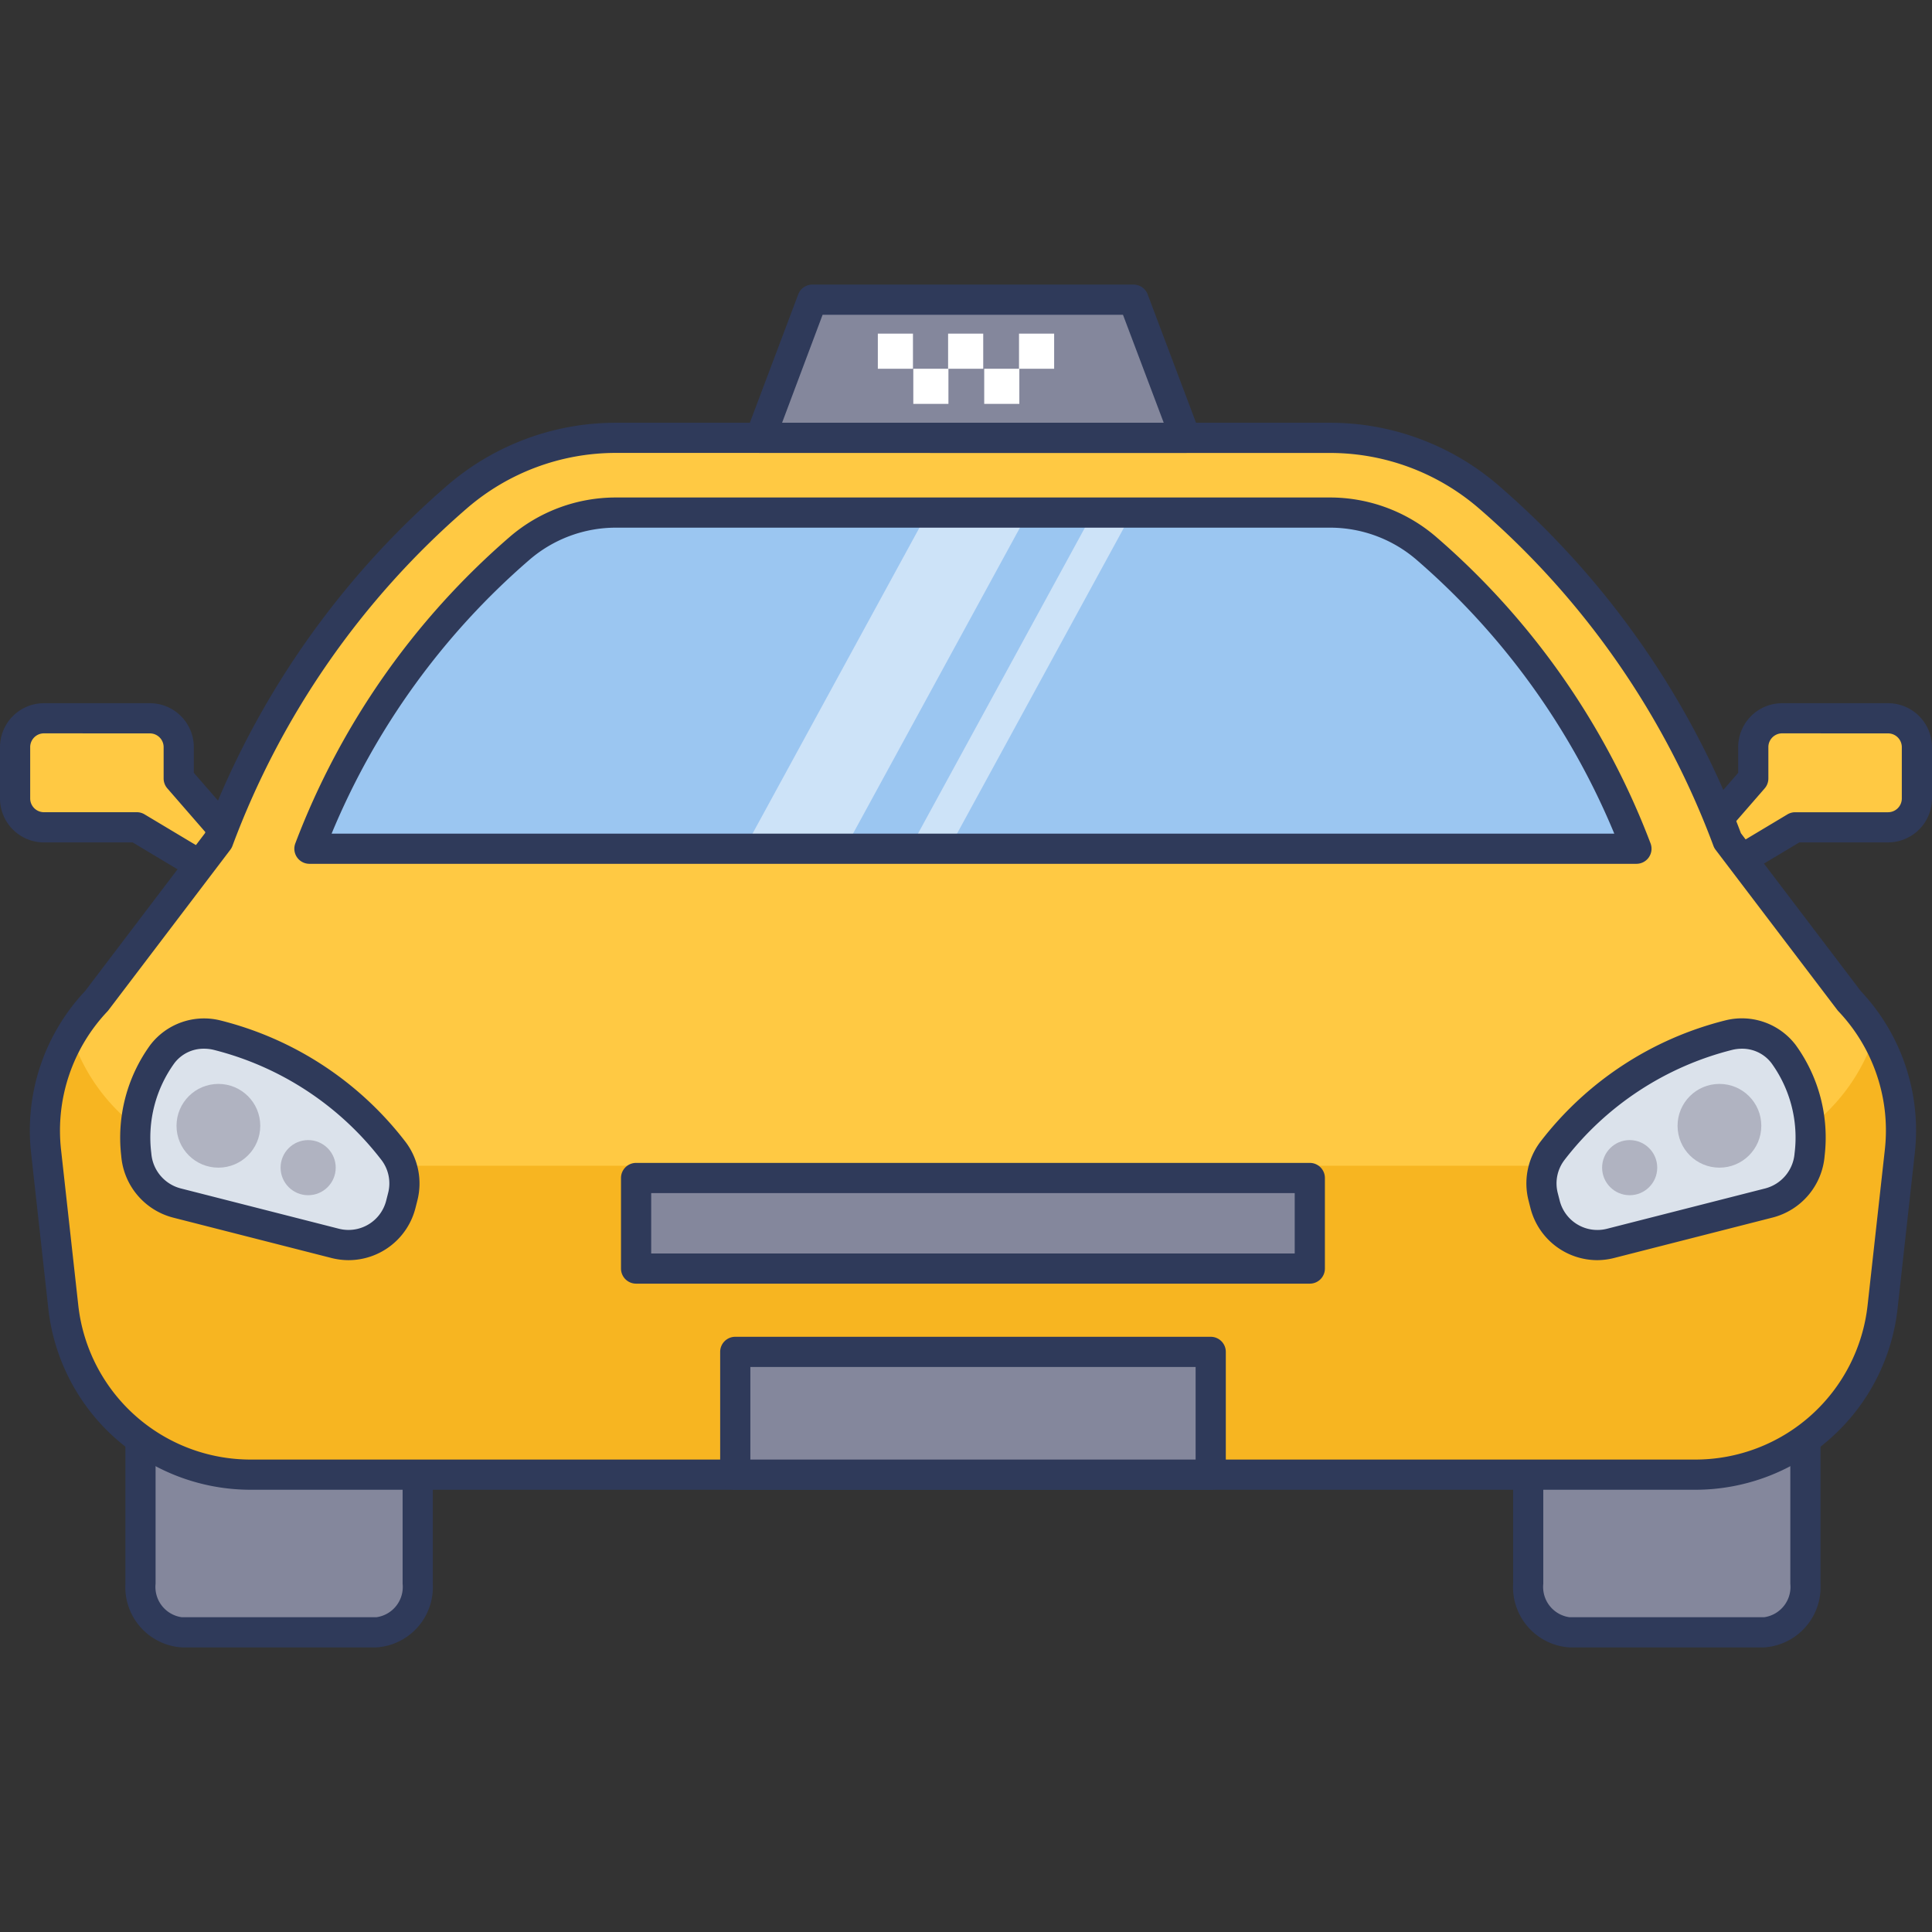 <svg id="icon" height="512" viewBox="0 0 128 128" width="512" xmlns="http://www.w3.org/2000/svg"><rect x="0" y="0" width="128" height="128" fill="#333333" stroke="none"/><path d="m125.089 47.586h-7.019a1.911 1.911 0 0 0 -1.911 1.911v2.08l-5.127 5.9.256 1.92 7.646-4.581h6.155a1.911 1.911 0 0 0 1.911-1.916v-3.4a1.912 1.912 0 0 0 -1.911-1.914z" fill="#ffc943"/><path d="m111.287 60.394a.988.988 0 0 1 -.434-.1 1 1 0 0 1 -.557-.768l-.256-1.92a1 1 0 0 1 .236-.788l4.883-5.615v-1.703a2.914 2.914 0 0 1 2.911-2.911h7.019a2.914 2.914 0 0 1 2.911 2.911v3.4a2.914 2.914 0 0 1 -2.911 2.911h-5.878l-7.41 4.438a.992.992 0 0 1 -.514.145zm6.783-11.808a.912.912 0 0 0 -.911.911v2.08a1 1 0 0 1 -.245.656l-4.764 5.478 6.271-3.755a1 1 0 0 1 .514-.143h6.154a.912.912 0 0 0 .911-.913v-3.4a.912.912 0 0 0 -.911-.911z" fill="#2f3a5a"/><path d="m2.911 47.586h7.019a1.911 1.911 0 0 1 1.911 1.914v2.08l5.127 5.9-.256 1.92-7.646-4.587h-6.155a1.911 1.911 0 0 1 -1.911-1.913v-3.4a1.912 1.912 0 0 1 1.911-1.914z" fill="#ffc943"/><path d="m16.713 60.394a.992.992 0 0 1 -.514-.143l-7.41-4.438h-5.878a2.914 2.914 0 0 1 -2.911-2.913v-3.4a2.914 2.914 0 0 1 2.911-2.911h7.019a2.914 2.914 0 0 1 2.911 2.911v1.7l4.883 5.615a1 1 0 0 1 .236.788l-.256 1.92a1 1 0 0 1 -.557.768.988.988 0 0 1 -.434.103zm-13.802-11.808a.912.912 0 0 0 -.911.914v3.4a.912.912 0 0 0 .911.911h6.154a1 1 0 0 1 .514.143l6.271 3.755-4.764-5.478a1 1 0 0 1 -.245-.656v-2.075a.912.912 0 0 0 -.911-.911z" fill="#2f3a5a"/><path d="m116.874 84.857h-12.888a3.008 3.008 0 0 0 -2.739 3.219v16.851a3.008 3.008 0 0 0 2.739 3.219h12.888a3.008 3.008 0 0 0 2.739-3.219v-16.851a3.008 3.008 0 0 0 -2.739-3.219z" fill="#84879c"/><path d="m116.874 109.146h-12.889a4.005 4.005 0 0 1 -3.738-4.219v-16.851a4.005 4.005 0 0 1 3.738-4.219h12.889a4.005 4.005 0 0 1 3.739 4.219v16.851a4.005 4.005 0 0 1 -3.739 4.219zm-12.889-23.289a2.025 2.025 0 0 0 -1.738 2.219v16.851a2.026 2.026 0 0 0 1.738 2.219h12.889a2.026 2.026 0 0 0 1.739-2.219v-16.851a2.025 2.025 0 0 0 -1.739-2.219z" fill="#2f3a5a"/><path d="m24.935 84.857h-12.889a3.008 3.008 0 0 0 -2.738 3.219v16.851a3.008 3.008 0 0 0 2.738 3.219h12.889a3.009 3.009 0 0 0 2.739-3.219v-16.851a3.009 3.009 0 0 0 -2.739-3.219z" fill="#84879c"/><path d="m24.935 109.146h-12.888a4.005 4.005 0 0 1 -3.739-4.219v-16.851a4.005 4.005 0 0 1 3.739-4.219h12.888a4.006 4.006 0 0 1 3.739 4.219v16.851a4.006 4.006 0 0 1 -3.739 4.219zm-12.888-23.289a2.025 2.025 0 0 0 -1.739 2.219v16.851a2.026 2.026 0 0 0 1.739 2.219h12.888a2.026 2.026 0 0 0 1.739-2.219v-16.851a2.025 2.025 0 0 0 -1.739-2.219z" fill="#2f3a5a"/><path d="m114.458 55.693a56 56 0 0 0 -15.858-22.799 16.076 16.076 0 0 0 -10.492-3.886h-47.3a16.074 16.074 0 0 0 -10.491 3.886 55.992 55.992 0 0 0 -15.854 22.8l-8.063 10.617a12.5 12.5 0 0 0 -3.35 9.972l1.142 10.3a12.5 12.5 0 0 0 12.423 11.117h95.691a12.5 12.5 0 0 0 12.423-11.122l1.141-10.3a12.5 12.5 0 0 0 -3.348-9.972z" fill="#ffc943"/><path d="m125.867 76.288-1.136 10.289a12.5 12.5 0 0 1 -12.425 11.123h-95.691a12.5 12.5 0 0 1 -12.424-11.123l-1.136-10.289a12.365 12.365 0 0 1 1.662-7.732 12.488 12.488 0 0 0 11.9 8.679h95.691a12.509 12.509 0 0 0 11.9-8.679 12.438 12.438 0 0 1 1.659 7.732z" fill="#f7b521"/><path d="m112.306 98.7h-95.691a13.487 13.487 0 0 1 -13.415-12.011l-1.14-10.3a13.473 13.473 0 0 1 3.578-10.73l7.942-10.458a56.858 56.858 0 0 1 16.084-23.065 17.093 17.093 0 0 1 11.145-4.128h47.3a17.088 17.088 0 0 1 11.144 4.128 56.854 56.854 0 0 1 16.088 23.069l7.941 10.458a13.47 13.47 0 0 1 3.579 10.731l-1.141 10.295a13.484 13.484 0 0 1 -13.414 12.011zm-71.5-68.693a15.087 15.087 0 0 0 -9.84 3.644 54.839 54.839 0 0 0 -15.566 22.391 1.016 1.016 0 0 1 -.141.256l-8.065 10.618a1.069 1.069 0 0 1 -.069.084 11.477 11.477 0 0 0 -3.08 9.175l1.141 10.3a11.486 11.486 0 0 0 11.429 10.225h95.691a11.484 11.484 0 0 0 11.428-10.232l1.142-10.3a11.476 11.476 0 0 0 -3.076-9.168.893.893 0 0 1 -.07-.082l-8.068-10.618a1.016 1.016 0 0 1 -.141-.256 54.842 54.842 0 0 0 -15.57-22.39 15.084 15.084 0 0 0 -9.839-3.644z" fill="#2f3a5a"/><path d="m108.424 56.226h-87.924a49.392 49.392 0 0 1 13.939-19.9 9.76 9.76 0 0 1 6.376-2.367h47.3a9.756 9.756 0 0 1 6.375 2.367 49.382 49.382 0 0 1 13.934 19.9z" fill="#9bc6f1"/><path d="m118.165 69.834a3.5 3.5 0 0 0 -3.615-1.254 21.176 21.176 0 0 0 -11.676 7.643 3.548 3.548 0 0 0 -.635 3.073l.128.5a3.574 3.574 0 0 0 4.347 2.581l10.486-2.677a3.605 3.605 0 0 0 2.688-3.208 9.438 9.438 0 0 0 -1.723-6.658z" fill="#dbe2eb"/><path d="m105.823 83.489a4.579 4.579 0 0 1 -4.425-3.447l-.127-.5a4.568 4.568 0 0 1 .819-3.942 22.261 22.261 0 0 1 12.23-8 4.484 4.484 0 0 1 4.646 1.629 10.449 10.449 0 0 1 1.921 7.342 4.607 4.607 0 0 1 -3.437 4.092l-10.489 2.676a4.659 4.659 0 0 1 -1.138.15zm9.577-14.009a2.691 2.691 0 0 0 -.62.073 20.251 20.251 0 0 0 -11.123 7.29 2.557 2.557 0 0 0 -.45 2.206l.128.5a2.575 2.575 0 0 0 3.132 1.86l10.489-2.674a2.611 2.611 0 0 0 1.939-2.321 8.407 8.407 0 0 0 -1.532-5.979 2.43 2.43 0 0 0 -1.963-.955z" fill="#2f3a5a"/><path d="m10.756 69.834a3.5 3.5 0 0 1 3.614-1.254 21.175 21.175 0 0 1 11.677 7.643 3.544 3.544 0 0 1 .634 3.073l-.127.5a3.575 3.575 0 0 1 -4.348 2.581l-10.49-2.677a3.606 3.606 0 0 1 -2.687-3.208 9.433 9.433 0 0 1 1.727-6.658z" fill="#dbe2eb"/><path d="m23.1 83.489a4.657 4.657 0 0 1 -1.138-.143l-10.492-2.676a4.606 4.606 0 0 1 -3.438-4.093 10.453 10.453 0 0 1 1.922-7.341 4.483 4.483 0 0 1 4.647-1.63 22.264 22.264 0 0 1 12.23 8 4.56 4.56 0 0 1 .818 3.941l-.127.5a4.579 4.579 0 0 1 -4.422 3.442zm-9.58-14.009a2.427 2.427 0 0 0 -1.962.952 8.406 8.406 0 0 0 -1.533 5.98 2.609 2.609 0 0 0 1.939 2.321l10.489 2.674a2.576 2.576 0 0 0 3.132-1.859l.127-.5a2.555 2.555 0 0 0 -.449-2.207 20.251 20.251 0 0 0 -11.123-7.29 2.691 2.691 0 0 0 -.62-.071z" fill="#2f3a5a"/><path d="m42.143 78.049h44.635v5.996h-44.635z" fill="#84879c"/><path d="m86.778 85.045h-44.635a1 1 0 0 1 -1-1v-6a1 1 0 0 1 1-1h44.635a1 1 0 0 1 1 1v6a1 1 0 0 1 -1 1zm-43.635-2h42.635v-4h-42.635z" fill="#2f3a5a"/><path d="m78.55 29.008h-28.18l3.451-9.154h21.279z" fill="#84879c"/><path d="m78.55 30.008h-28.18a1 1 0 0 1 -.935-1.352l3.45-9.154a1 1 0 0 1 .935-.648h21.28a1 1 0 0 1 .935.648l3.45 9.154a1 1 0 0 1 -.935 1.352zm-26.735-2h25.285l-2.7-7.154h-19.9z" fill="#2f3a5a"/><path d="m48.708 89.567h31.505v8.135h-31.505z" fill="#84879c"/><path d="m80.213 98.7h-31.5a1 1 0 0 1 -1-1v-8.134a1 1 0 0 1 1-1h31.5a1 1 0 0 1 1 1v8.134a1 1 0 0 1 -1 1zm-30.5-2h29.5v-6.134h-29.5z" fill="#2f3a5a"/><g fill="#fff" opacity=".5"><path d="m68.122 33.955-12.151 22.271h-6.659l12.151-22.271z"/><path d="m75.012 33.955-12.15 22.271h-2.588l12.151-22.271z"/></g><path d="m108.423 57.23h-87.923a1 1 0 0 1 -.934-1.355 50.519 50.519 0 0 1 14.216-20.315 10.772 10.772 0 0 1 7.026-2.6h47.3a10.785 10.785 0 0 1 7.028 2.6 50.523 50.523 0 0 1 14.217 20.315 1 1 0 0 1 -.934 1.355zm-86.453-2h84.98a48.544 48.544 0 0 0 -13.115-18.154 8.779 8.779 0 0 0 -5.723-2.117h-47.3a8.77 8.77 0 0 0 -5.721 2.117 48.514 48.514 0 0 0 -13.121 18.154z" fill="#2f3a5a"/><g fill="#fff"><path d="m58.159 22.104h2.327v2.327h-2.327z"/><path d="m67.513 22.104h2.327v2.327h-2.327z"/><path d="m62.814 22.104h2.327v2.327h-2.327z"/><path d="m60.509 24.431h2.327v2.327h-2.327z"/><path d="m65.207 24.431h2.327v2.327h-2.327z"/></g><circle cx="113.917" cy="74.586" fill="#b0b3c1" r="2.774"/><circle cx="107.97" cy="77.36" fill="#b0b3c1" r="1.826"/><circle cx="14.469" cy="74.586" fill="#b0b3c1" r="2.774"/><circle cx="20.416" cy="77.36" fill="#b0b3c1" r="1.826"/></svg>